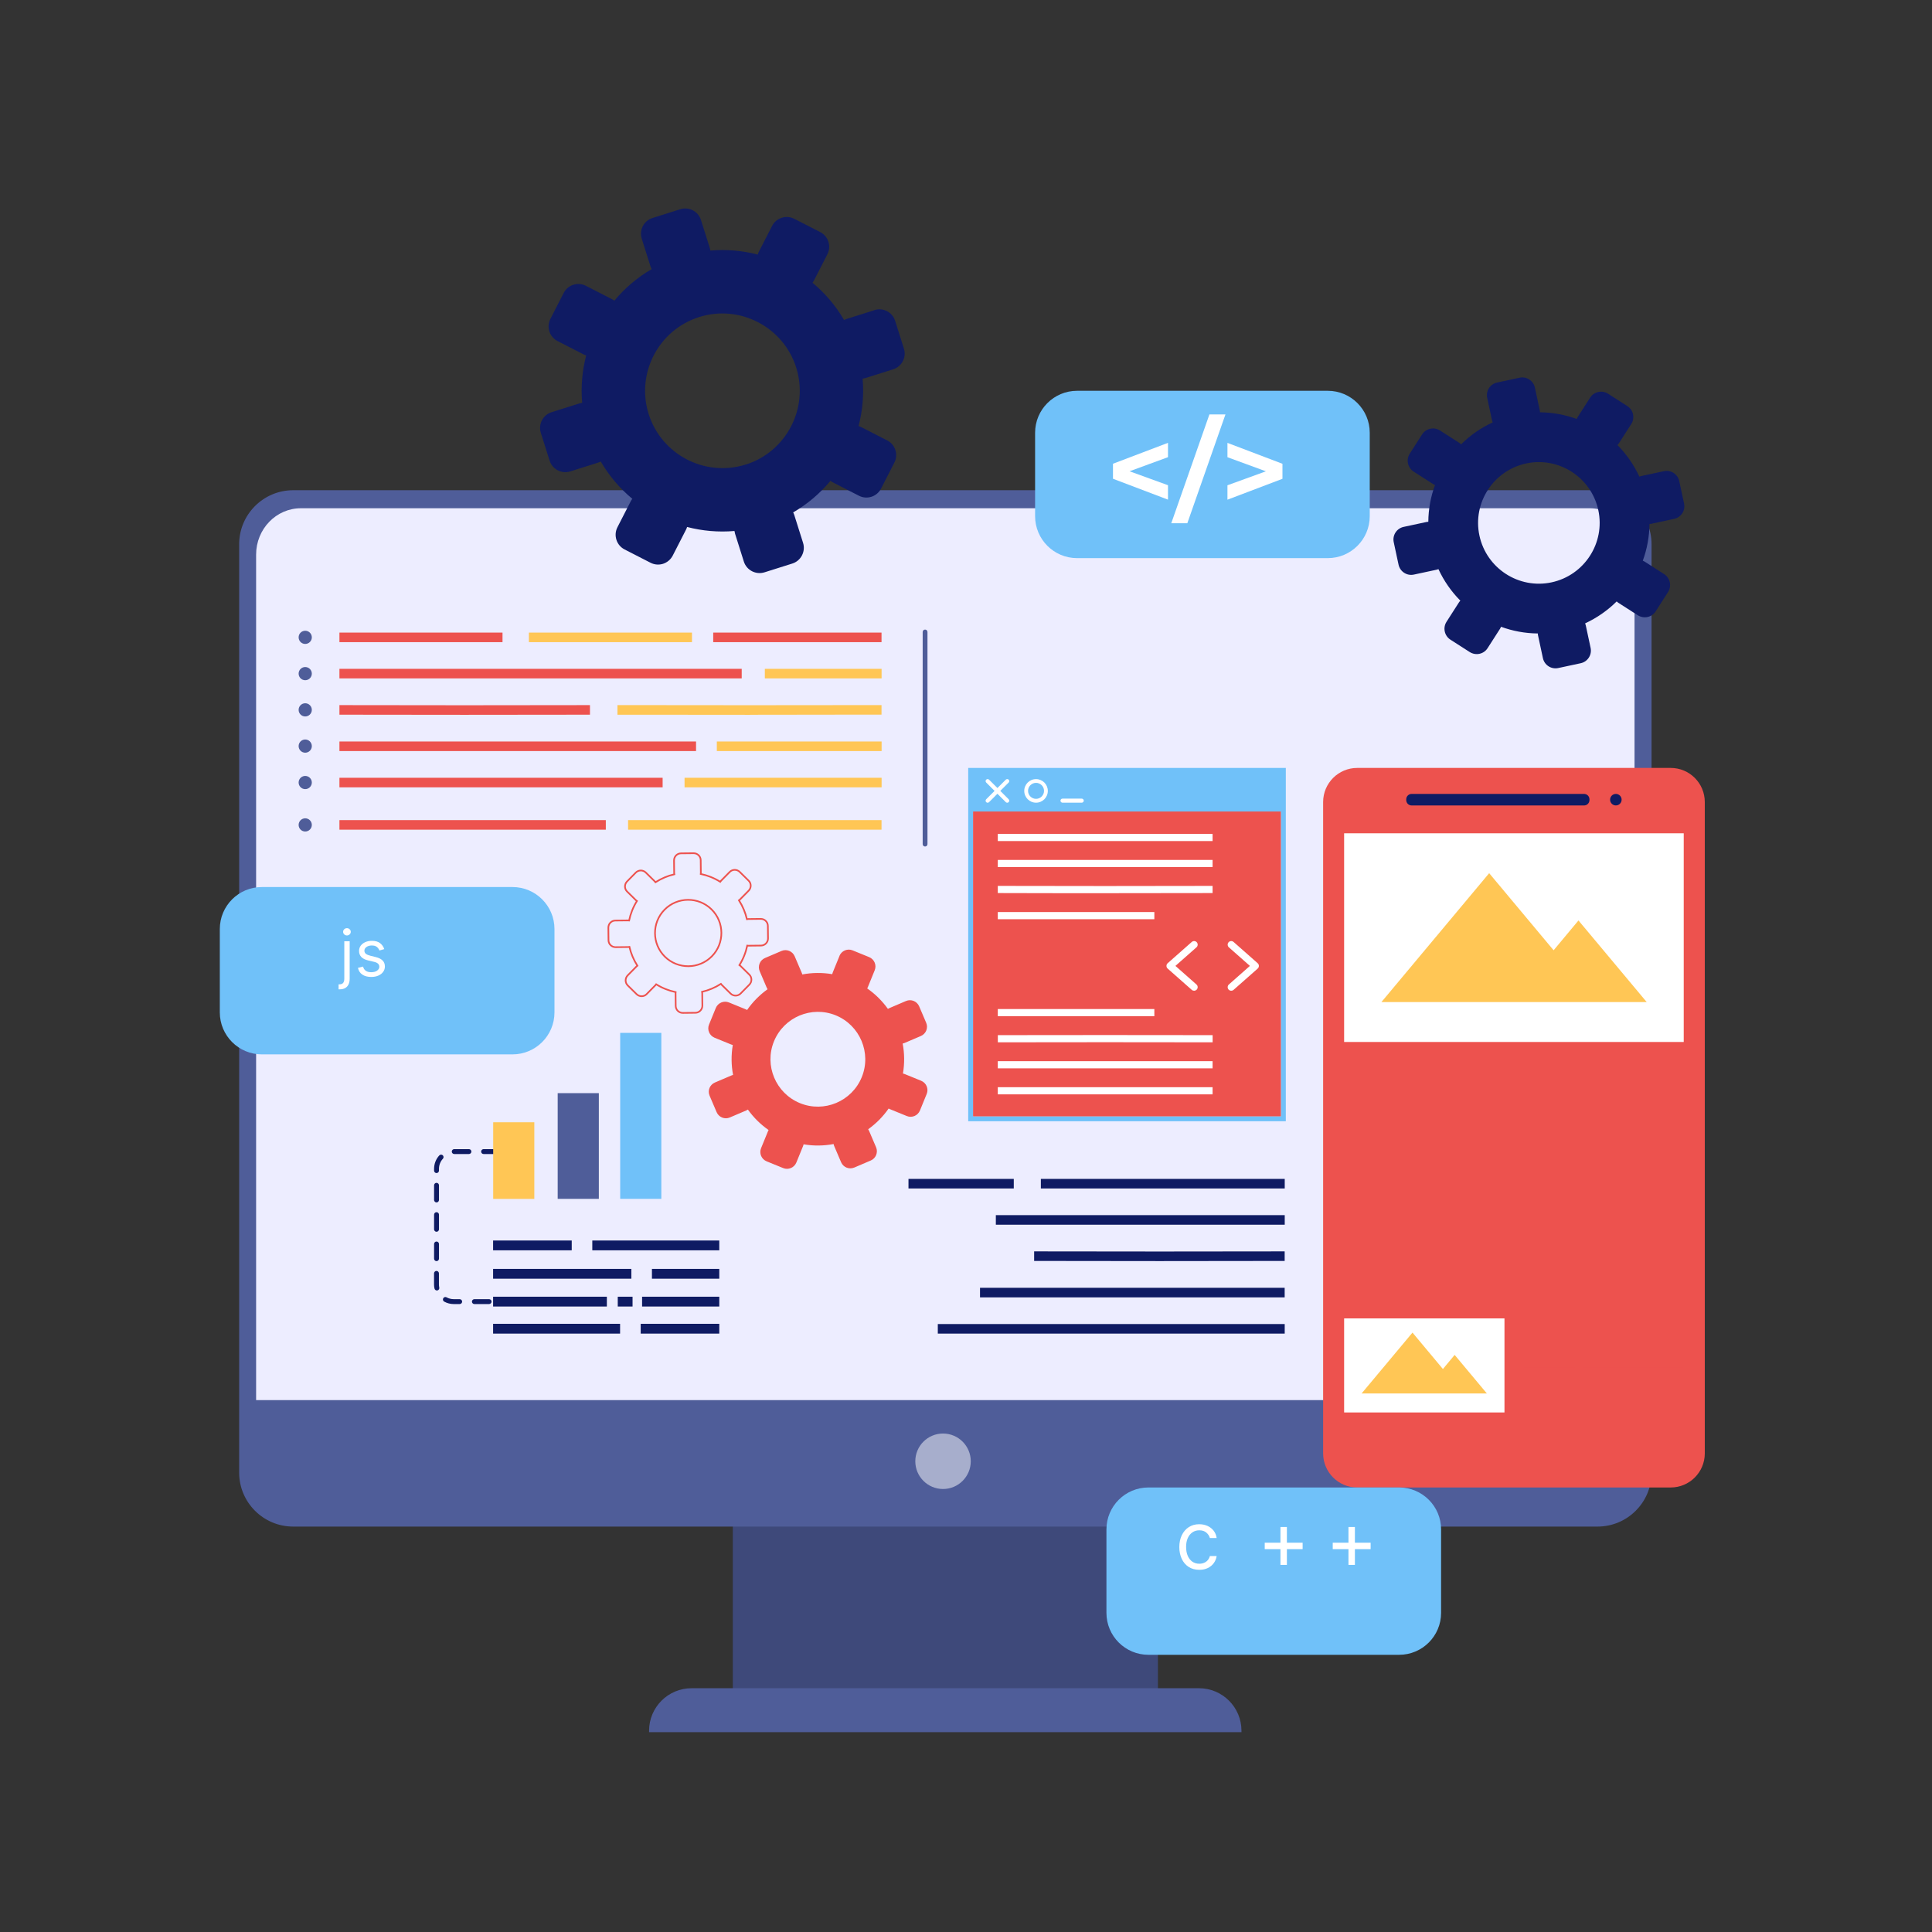 <svg width="174" height="174" viewBox="0 0 174 174" fill="none" xmlns="http://www.w3.org/2000/svg">
<rect x="0" y="0" width="174" height="174" fill="#333333" stroke="none"/>
<path d="M104.286 135.668H66V154.022H104.286V135.668Z" fill="#3E497A"/>
<path d="M148.742 49.017V132.625C148.742 135.31 146.564 137.487 143.875 137.487H26.405C23.72 137.487 21.539 135.31 21.539 132.625V49.017C21.539 46.332 23.72 44.15 26.405 44.15H143.875C146.564 44.15 148.742 46.332 148.742 49.017Z" fill="#4F5D99"/>
<path opacity="0.5" d="M87.429 131.605C87.429 132.983 86.309 134.103 84.931 134.103C83.553 134.103 82.434 132.983 82.434 131.605C82.434 130.227 83.553 129.107 84.931 129.107C86.309 129.107 87.429 130.227 87.429 131.605Z" fill="white"/>
<path d="M147.209 126.097V49.953C147.209 47.647 145.403 45.774 143.175 45.774H27.1C24.873 45.774 23.066 47.643 23.066 49.953V126.097H147.209Z" fill="#EDEDFF"/>
<path d="M62.287 152.045H107.983C110.094 152.045 111.809 153.76 111.809 155.871V156H58.457V155.871C58.457 153.76 60.172 152.045 62.283 152.045H62.287Z" fill="#4F5D99"/>
<path d="M119.582 35.196H97.003C94.915 35.196 93.223 36.888 93.223 38.976V46.486C93.223 48.573 94.915 50.266 97.003 50.266H119.582C121.67 50.266 123.362 48.573 123.362 46.486V38.976C123.362 36.888 121.67 35.196 119.582 35.196Z" fill="#70C1F9"/>
<path d="M46.157 79.889H23.577C21.489 79.889 19.797 81.582 19.797 83.669V91.179C19.797 93.267 21.489 94.959 23.577 94.959H46.157C48.244 94.959 49.937 93.267 49.937 91.179V83.669C49.937 81.582 48.244 79.889 46.157 79.889Z" fill="#70C1F9"/>
<path d="M150.465 69.161H122.236C120.54 69.161 119.164 70.537 119.164 72.234V130.894C119.164 132.59 120.54 133.966 122.236 133.966H150.465C152.162 133.966 153.537 132.59 153.537 130.894V72.234C153.537 70.537 152.162 69.161 150.465 69.161Z" fill="#ED524E"/>
<path d="M142.663 71.501H127.136C126.867 71.501 126.648 71.719 126.648 71.988V72.055C126.648 72.324 126.867 72.542 127.136 72.542H142.663C142.932 72.542 143.15 72.324 143.15 72.055V71.988C143.15 71.719 142.932 71.501 142.663 71.501Z" fill="#0F1B63"/>
<path d="M146.047 72.021C146.047 72.308 145.814 72.54 145.528 72.54C145.241 72.54 145.008 72.308 145.008 72.021C145.008 71.734 145.241 71.501 145.528 71.501C145.814 71.501 146.047 71.734 146.047 72.021Z" fill="#0F1B63"/>
<path d="M151.64 75.048H121.055V93.843H151.64V75.048Z" fill="white"/>
<path d="M142.161 82.899L139.921 85.584L134.118 78.64L124.414 90.247H136.02H143.817H148.305L142.161 82.899Z" fill="#FFC655"/>
<path d="M135.496 118.738H121.055V127.209H135.496V118.738Z" fill="white"/>
<path d="M131.009 122.026L129.952 123.296L127.212 120.016L122.629 125.498H128.111H131.792H133.91L131.009 122.026Z" fill="#FFC655"/>
<g style="mix-blend-mode:multiply">
<path d="M135.492 98.677H121.051V99.488H135.492V98.677Z" fill="#ED524E"/>
<path d="M135.492 96.974H121.051V97.786H135.492V96.974Z" fill="#ED524E"/>
<path d="M130.18 100.337H121.051V101.149H130.18V100.337Z" fill="#ED524E"/>
<path d="M135.491 100.337H130.828V101.149H135.491V100.337Z" fill="#ED524E"/>
<path d="M133.827 101.995H121.051V102.806H133.827V101.995Z" fill="#ED524E"/>
<path d="M125.488 103.701H121.051V104.513H125.488V103.701Z" fill="#ED524E"/>
<path d="M129.451 103.701H126.254V104.513H129.451V103.701Z" fill="#ED524E"/>
</g>
<g style="mix-blend-mode:multiply">
<path d="M151.652 110.037H137.211V110.849H151.652V110.037Z" fill="#ED524E"/>
<path d="M151.652 108.339H137.211V109.151H151.652V108.339Z" fill="#ED524E"/>
<path d="M146.34 111.698H137.211V112.51H146.34V111.698Z" fill="#ED524E"/>
<path d="M151.655 111.698H146.992V112.51H151.655V111.698Z" fill="#ED524E"/>
<path d="M149.987 113.359H137.211V114.171H149.987V113.359Z" fill="#ED524E"/>
<path d="M141.649 115.062H137.211V115.874H141.649V115.062Z" fill="#ED524E"/>
<path d="M145.615 115.062H142.418V115.874H145.615V115.062Z" fill="#ED524E"/>
</g>
<g style="mix-blend-mode:multiply">
<path d="M151.652 98.677H137.211V99.488H151.652V98.677Z" fill="#ED524E"/>
<path d="M151.652 96.974H137.211V97.786H151.652V96.974Z" fill="#ED524E"/>
<path d="M146.34 100.337H137.211V101.149H146.34V100.337Z" fill="#ED524E"/>
<path d="M151.655 100.337H146.992V101.149H151.655V100.337Z" fill="#ED524E"/>
<path d="M151.652 101.994H137.211V102.806H151.652V101.994Z" fill="#ED524E"/>
<path d="M141.649 103.701H137.211V104.513H141.649V103.701Z" fill="#ED524E"/>
<path d="M151.656 103.701H142.418V104.513H151.656V103.701Z" fill="#ED524E"/>
</g>
<g style="mix-blend-mode:multiply">
<path d="M135.492 110.037H121.051V110.849H135.492V110.037Z" fill="#ED524E"/>
<path d="M135.492 108.339H121.051V109.151H135.492V108.339Z" fill="#ED524E"/>
<path d="M135.492 111.698H121.051V112.51H135.492V111.698Z" fill="#ED524E"/>
<path d="M135.492 113.359H121.051V114.171H135.492V113.359Z" fill="#ED524E"/>
<path d="M135.492 115.062H121.051V115.874H135.492V115.062Z" fill="#ED524E"/>
</g>
<g style="mix-blend-mode:multiply">
<path d="M151.652 120.715H137.211V121.527H151.652V120.715Z" fill="#ED524E"/>
<path d="M151.652 119.012H137.211V119.824H151.652V119.012Z" fill="#ED524E"/>
<path d="M151.657 122.376H142.527V123.188H151.657V122.376Z" fill="#ED524E"/>
<path d="M141.873 122.376H137.211V123.188H141.873V122.376Z" fill="#ED524E"/>
<path d="M148.301 124.033H137.211V124.845H148.301V124.033Z" fill="#ED524E"/>
<path d="M151.651 124.033H149.07V124.845H151.651V124.033Z" fill="#ED524E"/>
<path d="M151.649 125.74H140.996V126.551H151.649V125.74Z" fill="#ED524E"/>
<path d="M140.408 125.74H137.211V126.551H140.408V125.74Z" fill="#ED524E"/>
</g>
<path d="M126.008 133.965H103.428C101.341 133.965 99.648 135.658 99.648 137.745V145.255C99.648 147.343 101.341 149.035 103.428 149.035H126.008C128.096 149.035 129.788 147.343 129.788 145.255V137.745C129.788 135.658 128.096 133.965 126.008 133.965Z" fill="#70C1F9"/>
<path d="M91.303 106.174H81.82V107.036H91.303V106.174Z" fill="#0F1B63"/>
<path d="M115.706 106.174H93.742V107.036H115.706V106.174Z" fill="#0F1B63"/>
<path d="M104.447 113.576C100.676 113.576 96.9 113.572 93.137 113.563V112.702C100.659 112.718 108.248 112.718 115.7 112.702V113.563C111.974 113.572 108.215 113.576 104.443 113.576H104.447Z" fill="#0F1B63"/>
<path d="M115.706 109.438H89.688V110.3H115.706V109.438Z" fill="#0F1B63"/>
<path d="M115.7 115.982H88.262V116.844H115.7V115.982Z" fill="#0F1B63"/>
<path d="M115.704 119.246H84.461V120.107H115.704V119.246Z" fill="#0F1B63"/>
<path d="M45.257 56.972H30.57V57.834H45.257V56.972Z" fill="#ED524E"/>
<path d="M79.392 56.972H64.234V57.834H79.392V56.972Z" fill="#ED524E"/>
<path d="M79.398 60.236H68.883V61.098H79.398V60.236Z" fill="#FFC655"/>
<path d="M79.4 66.78H64.559V67.642H79.4V66.78Z" fill="#FFC655"/>
<path d="M79.399 70.048H61.652V70.91H79.399V70.048Z" fill="#FFC655"/>
<path d="M79.392 73.861H56.566V74.723H79.392V73.861Z" fill="#FFC655"/>
<path d="M62.32 56.972H47.633V57.834H62.32V56.972Z" fill="#FFC655"/>
<path d="M67.536 64.378C65.292 64.378 63.04 64.378 58.536 64.37H55.609V63.504H58.536C64.539 63.515 70.521 63.515 76.482 63.504H79.392V64.362H76.487C72.016 64.37 69.78 64.374 67.536 64.374V64.378Z" fill="#FFC655"/>
<path d="M41.827 64.378C38.055 64.378 34.296 64.374 30.57 64.366V63.504C38.022 63.521 45.615 63.521 53.133 63.504V64.366C49.374 64.374 45.594 64.378 41.827 64.378Z" fill="#ED524E"/>
<path d="M66.8 60.236H30.57V61.098H66.8V60.236Z" fill="#ED524E"/>
<path d="M54.561 73.861H30.57V74.723H54.561V73.861Z" fill="#ED524E"/>
<path d="M62.687 66.78H30.57V67.642H62.687V66.78Z" fill="#ED524E"/>
<path d="M59.678 70.048H30.57V70.91H59.678V70.048Z" fill="#ED524E"/>
<path d="M27.489 57.995C27.817 57.995 28.084 57.728 28.084 57.4C28.084 57.072 27.817 56.806 27.489 56.806C27.161 56.806 26.895 57.072 26.895 57.4C26.895 57.728 27.161 57.995 27.489 57.995Z" fill="#4F5D99"/>
<path d="M28.084 60.668C28.084 60.996 27.817 61.263 27.489 61.263C27.161 61.263 26.895 60.996 26.895 60.668C26.895 60.34 27.161 60.074 27.489 60.074C27.817 60.074 28.084 60.34 28.084 60.668Z" fill="#4F5D99"/>
<path d="M27.489 64.526C27.817 64.526 28.084 64.26 28.084 63.932C28.084 63.603 27.817 63.337 27.489 63.337C27.161 63.337 26.895 63.603 26.895 63.932C26.895 64.26 27.161 64.526 27.489 64.526Z" fill="#4F5D99"/>
<path d="M28.084 67.196C28.084 67.524 27.817 67.79 27.489 67.79C27.161 67.79 26.895 67.524 26.895 67.196C26.895 66.867 27.161 66.601 27.489 66.601C27.817 66.601 28.084 66.867 28.084 67.196Z" fill="#4F5D99"/>
<path d="M27.489 71.07C27.817 71.07 28.084 70.804 28.084 70.476C28.084 70.148 27.817 69.882 27.489 69.882C27.161 69.882 26.895 70.148 26.895 70.476C26.895 70.804 27.161 71.07 27.489 71.07Z" fill="#4F5D99"/>
<path d="M28.084 74.293C28.084 74.622 27.817 74.888 27.489 74.888C27.161 74.888 26.895 74.622 26.895 74.293C26.895 73.965 27.161 73.699 27.489 73.699C27.817 73.699 28.084 73.965 28.084 74.293Z" fill="#4F5D99"/>
<path d="M83.314 76.238C83.193 76.238 83.098 76.143 83.098 76.022V56.918C83.098 56.797 83.193 56.702 83.314 56.702C83.435 56.702 83.531 56.797 83.531 56.918V76.022C83.531 76.143 83.435 76.238 83.314 76.238Z" fill="#4F5D99"/>
<path d="M46.691 117.447H45.367C45.247 117.447 45.147 117.347 45.147 117.226C45.147 117.106 45.247 117.006 45.367 117.006H46.691C46.812 117.006 46.912 117.106 46.912 117.226C46.912 117.347 46.812 117.447 46.691 117.447ZM44.048 117.447H42.724C42.603 117.447 42.503 117.347 42.503 117.226C42.503 117.106 42.603 117.006 42.724 117.006H44.048C44.169 117.006 44.269 117.106 44.269 117.226C44.269 117.347 44.169 117.447 44.048 117.447ZM41.404 117.447H40.867C40.568 117.447 40.268 117.372 40.006 117.226C39.898 117.168 39.86 117.035 39.918 116.927C39.977 116.818 40.114 116.781 40.218 116.839C40.414 116.948 40.639 117.006 40.863 117.006H41.4C41.521 117.006 41.621 117.106 41.621 117.226C41.621 117.347 41.521 117.447 41.4 117.447H41.404ZM39.348 116.223C39.248 116.223 39.157 116.152 39.132 116.048C39.102 115.923 39.09 115.794 39.09 115.67V114.683C39.09 114.562 39.19 114.462 39.31 114.462C39.431 114.462 39.531 114.562 39.531 114.683V115.67C39.531 115.765 39.539 115.861 39.56 115.957C39.585 116.077 39.51 116.194 39.394 116.219C39.377 116.219 39.36 116.223 39.348 116.223ZM39.315 113.58C39.194 113.58 39.094 113.48 39.094 113.359V112.035C39.094 111.915 39.194 111.815 39.315 111.815C39.435 111.815 39.535 111.915 39.535 112.035V113.359C39.535 113.48 39.435 113.58 39.315 113.58ZM39.315 110.936C39.194 110.936 39.094 110.836 39.094 110.716V109.392C39.094 109.271 39.194 109.171 39.315 109.171C39.435 109.171 39.535 109.271 39.535 109.392V110.716C39.535 110.836 39.435 110.936 39.315 110.936ZM39.315 108.293C39.194 108.293 39.094 108.193 39.094 108.072V106.748C39.094 106.628 39.194 106.528 39.315 106.528C39.435 106.528 39.535 106.628 39.535 106.748V108.072C39.535 108.193 39.435 108.293 39.315 108.293ZM39.315 105.649C39.194 105.649 39.094 105.549 39.094 105.429V105.266C39.094 104.817 39.261 104.388 39.564 104.059C39.648 103.972 39.785 103.963 39.877 104.047C39.964 104.13 39.972 104.267 39.889 104.359C39.66 104.604 39.535 104.929 39.535 105.266V105.429C39.535 105.549 39.435 105.649 39.315 105.649ZM47.52 103.934H46.196C46.075 103.934 45.975 103.834 45.975 103.714C45.975 103.593 46.075 103.493 46.196 103.493H47.52C47.641 103.493 47.74 103.593 47.74 103.714C47.74 103.834 47.641 103.934 47.52 103.934ZM44.876 103.934H43.553C43.432 103.934 43.332 103.834 43.332 103.714C43.332 103.593 43.432 103.493 43.553 103.493H44.876C44.997 103.493 45.097 103.593 45.097 103.714C45.097 103.834 44.997 103.934 44.876 103.934ZM42.233 103.934H40.909C40.788 103.934 40.688 103.834 40.688 103.714C40.688 103.593 40.788 103.493 40.909 103.493H42.233C42.354 103.493 42.453 103.593 42.453 103.714C42.453 103.834 42.354 103.934 42.233 103.934Z" fill="#0F1B63"/>
<path d="M51.491 111.723H44.41V112.606H51.491V111.723Z" fill="#0F1B63"/>
<path d="M64.779 111.723H53.344V112.606H64.779V111.723Z" fill="#0F1B63"/>
<path d="M64.78 119.225H57.703V120.107H64.78V119.225Z" fill="#0F1B63"/>
<path d="M55.846 119.225H44.41V120.107H55.846V119.225Z" fill="#0F1B63"/>
<path d="M56.861 114.279H44.41V115.162H56.861V114.279Z" fill="#0F1B63"/>
<path d="M64.78 114.279H58.715V115.162H64.78V114.279Z" fill="#0F1B63"/>
<path d="M54.655 116.785H44.41V117.668H54.655V116.785Z" fill="#0F1B63"/>
<path d="M64.78 116.785H57.828V117.668H64.78V116.785Z" fill="#0F1B63"/>
<path d="M48.123 101.074H44.418V107.976H48.123V101.074Z" fill="#FFC655"/>
<path d="M53.932 98.451H50.227V107.972H53.932V98.451Z" fill="#4F5D99"/>
<path d="M59.56 93.023H55.855V107.972H59.56V93.023Z" fill="#70C1F9"/>
<path d="M56.969 116.785H55.637V117.668H56.969V116.785Z" fill="#0F1B63"/>
<path d="M115.375 69.603H87.633V100.554H115.375V69.603Z" fill="#ED524E"/>
<path d="M109.208 75.102H89.863V75.747H109.208V75.102Z" fill="white"/>
<path d="M99.517 80.443C96.195 80.443 92.881 80.443 89.863 80.431V79.785C95.891 79.802 103.122 79.802 109.208 79.785V80.431C106.169 80.439 102.839 80.443 99.517 80.443Z" fill="white"/>
<path d="M109.208 77.446H89.863V78.091H109.208V77.446Z" fill="white"/>
<path d="M103.963 82.141H89.863V82.787H103.963V82.141Z" fill="white"/>
<path d="M109.208 97.915H89.863V98.56H109.208V97.915Z" fill="white"/>
<path d="M109.208 93.873C103.126 93.86 95.895 93.86 89.867 93.873V93.227C95.895 93.215 103.126 93.215 109.212 93.227V93.873H109.208Z" fill="white"/>
<path d="M109.208 95.571H89.863V96.216H109.208V95.571Z" fill="white"/>
<path d="M103.963 90.876H89.863V91.521H103.963V90.876Z" fill="white"/>
<path d="M115.803 100.983H87.199V69.161H115.803V100.983ZM87.632 100.554H115.374V69.594H87.632V100.554Z" fill="#70C1F9"/>
<path d="M115.589 69.378H87.418V73.087H115.589V69.378Z" fill="#70C1F9"/>
<path d="M107.544 89.227C107.469 89.227 107.39 89.202 107.332 89.148L105.163 87.233C105.092 87.17 105.055 87.083 105.055 86.991C105.055 86.9 105.092 86.812 105.163 86.75L107.332 84.835C107.465 84.718 107.669 84.731 107.786 84.864C107.902 84.997 107.89 85.201 107.756 85.318L105.862 86.991L107.756 88.665C107.89 88.781 107.902 88.985 107.786 89.118C107.723 89.189 107.632 89.227 107.544 89.227Z" fill="white"/>
<path d="M110.888 89.227C110.8 89.227 110.709 89.189 110.646 89.118C110.53 88.985 110.542 88.781 110.675 88.665L112.569 86.991L110.675 85.318C110.542 85.201 110.53 84.997 110.646 84.864C110.763 84.731 110.967 84.718 111.1 84.835L113.269 86.75C113.34 86.812 113.377 86.9 113.377 86.991C113.377 87.083 113.34 87.17 113.269 87.233L111.1 89.148C111.037 89.202 110.963 89.227 110.888 89.227Z" fill="white"/>
<path d="M90.088 71.23L90.842 70.477C90.913 70.406 90.913 70.29 90.842 70.219C90.771 70.148 90.655 70.148 90.584 70.219L89.83 70.972L89.077 70.219C89.006 70.148 88.889 70.148 88.819 70.219C88.748 70.29 88.748 70.406 88.819 70.477L89.572 71.23L88.819 71.984C88.748 72.055 88.748 72.171 88.819 72.242C88.856 72.279 88.902 72.296 88.948 72.296C88.993 72.296 89.039 72.279 89.077 72.242L89.83 71.489L90.584 72.242C90.621 72.279 90.667 72.296 90.713 72.296C90.759 72.296 90.804 72.279 90.842 72.242C90.913 72.171 90.913 72.055 90.842 71.984L90.088 71.23Z" fill="white"/>
<path d="M93.308 72.292C92.721 72.292 92.246 71.817 92.246 71.23C92.246 70.643 92.721 70.169 93.308 70.169C93.895 70.169 94.369 70.643 94.369 71.23C94.369 71.817 93.895 72.292 93.308 72.292ZM93.308 70.506C92.908 70.506 92.588 70.831 92.588 71.226C92.588 71.622 92.912 71.946 93.308 71.946C93.703 71.946 94.028 71.622 94.028 71.226C94.028 70.831 93.703 70.506 93.308 70.506Z" fill="white"/>
<path d="M97.423 72.292H95.691C95.591 72.292 95.508 72.209 95.508 72.109C95.508 72.009 95.591 71.926 95.691 71.926H97.423C97.523 71.926 97.606 72.009 97.606 72.109C97.606 72.209 97.523 72.292 97.423 72.292Z" fill="white"/>
<path d="M78.762 27.931L76.256 28.723C76.172 28.747 76.093 28.785 76.018 28.822C75.265 27.523 74.295 26.395 73.175 25.463C73.229 25.392 73.275 25.321 73.317 25.242L74.515 22.903C74.89 22.174 74.603 21.279 73.874 20.904L71.535 19.706C70.806 19.331 69.911 19.618 69.537 20.347L68.338 22.686C68.296 22.765 68.267 22.844 68.242 22.928C66.872 22.57 65.428 22.441 63.975 22.566C63.962 22.482 63.946 22.399 63.921 22.316L63.13 19.81C62.884 19.031 62.047 18.598 61.269 18.844L58.763 19.635C57.984 19.88 57.551 20.717 57.797 21.496L58.588 24.002C58.613 24.085 58.651 24.164 58.688 24.239C57.389 24.992 56.261 25.962 55.328 27.082C55.258 27.028 55.187 26.982 55.108 26.941L52.768 25.742C52.419 25.563 52.019 25.529 51.644 25.646C51.644 25.646 51.64 25.646 51.636 25.646C51.257 25.767 50.953 26.029 50.77 26.379L49.571 28.718C49.197 29.447 49.484 30.342 50.212 30.716L52.552 31.915C52.631 31.957 52.714 31.986 52.793 32.011C52.435 33.385 52.306 34.825 52.431 36.278C52.348 36.291 52.265 36.307 52.181 36.332L49.675 37.123C48.897 37.369 48.464 38.206 48.709 38.984L49.5 41.49C49.746 42.269 50.583 42.702 51.361 42.456L53.867 41.665C53.951 41.64 54.03 41.603 54.105 41.565C54.858 42.864 55.828 43.992 56.948 44.925C56.894 44.991 56.848 45.066 56.806 45.145L55.607 47.485C55.428 47.839 55.395 48.238 55.516 48.617C55.636 48.996 55.899 49.3 56.248 49.483L58.588 50.682C58.95 50.869 59.354 50.89 59.712 50.778C60.074 50.661 60.395 50.407 60.586 50.041L61.785 47.701C61.827 47.622 61.856 47.539 61.881 47.46C63.255 47.818 64.695 47.947 66.148 47.822C66.16 47.905 66.177 47.989 66.202 48.072L66.993 50.578C67.239 51.356 68.075 51.789 68.854 51.544L71.36 50.753C72.138 50.507 72.571 49.67 72.326 48.892L71.535 46.386C71.51 46.303 71.472 46.223 71.435 46.148C72.734 45.395 73.862 44.425 74.794 43.305C74.861 43.359 74.936 43.405 75.015 43.447L77.355 44.646C77.717 44.833 78.121 44.854 78.479 44.741C78.841 44.625 79.161 44.371 79.349 44.005L80.547 41.665C80.922 40.937 80.635 40.041 79.906 39.667L77.567 38.468C77.488 38.426 77.409 38.397 77.325 38.372C77.683 37.002 77.812 35.558 77.688 34.105C77.771 34.093 77.854 34.076 77.937 34.051L80.444 33.26C81.222 33.014 81.655 32.178 81.409 31.399L80.618 28.893C80.373 28.115 79.536 27.682 78.757 27.927L78.762 27.931ZM67.164 41.836C63.5 42.993 59.583 40.957 58.422 37.298C57.264 33.635 59.3 29.717 62.963 28.556C66.623 27.399 70.544 29.434 71.706 33.098C72.863 36.757 70.827 40.678 67.168 41.84L67.164 41.836Z" fill="#0F1B63"/>
<path d="M75.605 86.096L74.997 87.586C74.977 87.636 74.964 87.686 74.952 87.736C74.044 87.582 73.132 87.595 72.254 87.761C72.242 87.711 72.229 87.657 72.204 87.607L71.571 86.125C71.376 85.663 70.839 85.447 70.381 85.646L68.899 86.279C68.437 86.475 68.22 87.012 68.42 87.47L69.053 88.952C69.074 89.002 69.099 89.047 69.128 89.093C68.42 89.601 67.796 90.226 67.284 90.963C67.238 90.933 67.192 90.908 67.142 90.892L65.652 90.284C65.19 90.092 64.657 90.317 64.465 90.784L63.857 92.274C63.666 92.736 63.891 93.269 64.357 93.46L65.847 94.068C65.897 94.089 65.947 94.101 65.997 94.114C65.843 95.021 65.856 95.933 66.022 96.811C65.972 96.824 65.918 96.836 65.868 96.861L64.386 97.494C64.165 97.59 63.991 97.765 63.899 97.985C63.807 98.21 63.812 98.456 63.907 98.68L64.54 100.163C64.736 100.625 65.273 100.841 65.731 100.641L67.213 100.009C67.263 99.988 67.308 99.959 67.354 99.929C67.862 100.637 68.487 101.262 69.223 101.774C69.194 101.819 69.169 101.865 69.153 101.915L68.545 103.405C68.353 103.868 68.578 104.4 69.044 104.592L70.535 105.2C70.997 105.391 71.53 105.166 71.721 104.7L72.329 103.21C72.35 103.16 72.362 103.11 72.375 103.06C73.282 103.214 74.194 103.201 75.072 103.035C75.085 103.085 75.097 103.139 75.118 103.189L75.751 104.671C75.847 104.896 76.022 105.066 76.246 105.158C76.471 105.25 76.717 105.245 76.942 105.15L78.424 104.517C78.653 104.421 78.819 104.238 78.906 104.026C78.994 103.809 79.002 103.56 78.902 103.326L78.269 101.844C78.249 101.794 78.219 101.749 78.19 101.703C78.898 101.195 79.522 100.571 80.035 99.834C80.08 99.863 80.126 99.888 80.176 99.904L81.666 100.512C82.129 100.704 82.661 100.479 82.853 100.013L83.461 98.522C83.652 98.06 83.427 97.527 82.961 97.336L81.471 96.728C81.421 96.707 81.371 96.695 81.321 96.682C81.475 95.775 81.463 94.863 81.296 93.985C81.346 93.972 81.4 93.96 81.45 93.939L82.932 93.306C83.161 93.21 83.332 93.027 83.419 92.815C83.507 92.599 83.515 92.349 83.415 92.116L82.782 90.634C82.587 90.171 82.049 89.955 81.591 90.155L80.109 90.788C80.06 90.808 80.014 90.833 79.968 90.863C79.46 90.155 78.836 89.53 78.099 89.018C78.128 88.973 78.153 88.927 78.17 88.877L78.777 87.386C78.969 86.924 78.744 86.392 78.278 86.2L76.787 85.592C76.325 85.401 75.793 85.626 75.601 86.092L75.605 86.096ZM77.612 97.011C76.721 99.193 74.223 100.242 72.046 99.351C69.865 98.46 68.816 95.962 69.706 93.785C70.597 91.604 73.095 90.555 75.272 91.445C77.449 92.336 78.503 94.834 77.612 97.011Z" fill="#ED524E"/>
<path d="M65.725 78.524L64.934 79.327C64.909 79.352 64.884 79.381 64.863 79.415C64.318 79.073 63.723 78.84 63.111 78.711C63.115 78.674 63.119 78.636 63.119 78.599L63.107 77.47C63.107 77.121 62.815 76.838 62.461 76.842L61.333 76.854C60.983 76.854 60.7 77.146 60.705 77.5L60.717 78.628C60.717 78.665 60.721 78.703 60.73 78.74C60.138 78.877 59.564 79.119 59.035 79.456C59.014 79.427 58.989 79.398 58.965 79.373L58.161 78.582C57.911 78.336 57.508 78.336 57.262 78.586L56.471 79.39C56.225 79.639 56.225 80.043 56.475 80.289L57.279 81.08C57.303 81.105 57.333 81.13 57.362 81.15C57.02 81.696 56.787 82.291 56.658 82.903C56.621 82.899 56.583 82.895 56.546 82.895L55.418 82.907C55.247 82.907 55.089 82.978 54.972 83.095C54.852 83.215 54.789 83.378 54.789 83.548L54.802 84.677C54.802 85.026 55.093 85.309 55.447 85.305L56.575 85.293C56.612 85.293 56.65 85.288 56.687 85.28C56.825 85.871 57.066 86.446 57.403 86.974C57.374 86.995 57.345 87.02 57.32 87.045L56.529 87.849C56.284 88.098 56.284 88.502 56.533 88.748L57.337 89.539C57.587 89.784 57.99 89.784 58.236 89.535L59.027 88.731C59.052 88.706 59.077 88.677 59.098 88.648C59.643 88.989 60.238 89.222 60.85 89.352C60.846 89.389 60.838 89.426 60.842 89.464L60.855 90.592C60.855 90.763 60.925 90.921 61.046 91.042C61.167 91.162 61.329 91.225 61.5 91.225L62.628 91.212C62.803 91.212 62.961 91.137 63.073 91.021C63.19 90.904 63.261 90.742 63.257 90.567L63.244 89.439C63.244 89.401 63.24 89.364 63.231 89.326C63.823 89.189 64.397 88.948 64.926 88.611C64.947 88.64 64.972 88.669 64.997 88.694L65.8 89.485C66.05 89.73 66.454 89.73 66.699 89.481L67.49 88.677C67.736 88.427 67.736 88.023 67.486 87.778L66.683 86.987C66.658 86.962 66.628 86.937 66.595 86.916C66.936 86.371 67.17 85.775 67.299 85.163C67.336 85.168 67.374 85.176 67.411 85.172L68.539 85.159C68.714 85.159 68.872 85.085 68.985 84.968C69.101 84.851 69.172 84.689 69.168 84.514L69.155 83.386C69.155 83.036 68.864 82.753 68.51 82.757L67.382 82.77C67.344 82.77 67.307 82.774 67.269 82.782C67.132 82.191 66.891 81.617 66.553 81.088C66.583 81.067 66.612 81.042 66.637 81.017L67.428 80.214C67.673 79.964 67.673 79.56 67.424 79.315L66.62 78.524C66.37 78.278 65.966 78.278 65.721 78.528L65.725 78.524ZM64.11 86.129C62.953 87.303 61.054 87.316 59.88 86.159C58.706 85.001 58.694 83.103 59.851 81.929C61.008 80.755 62.907 80.743 64.081 81.9C65.255 83.057 65.267 84.955 64.11 86.129Z" stroke="#ED524E" stroke-width="0.15" stroke-miterlimit="10"/>
<path d="M149.855 42.435L147.836 42.868C147.77 42.881 147.703 42.906 147.645 42.926C147.149 41.857 146.479 40.899 145.672 40.087C145.717 40.037 145.763 39.983 145.801 39.925L146.916 38.185C147.262 37.644 147.104 36.919 146.562 36.574L144.822 35.458C144.281 35.113 143.557 35.271 143.211 35.812L142.096 37.552C142.058 37.61 142.029 37.673 142.004 37.735C140.959 37.352 139.839 37.144 138.694 37.132C138.694 37.065 138.686 36.998 138.669 36.932L138.237 34.913C138.103 34.284 137.483 33.88 136.854 34.018L134.835 34.451C134.207 34.584 133.803 35.204 133.94 35.833L134.373 37.852C134.386 37.918 134.411 37.985 134.432 38.043C133.362 38.535 132.404 39.209 131.592 40.017C131.543 39.971 131.488 39.925 131.43 39.888L129.69 38.772C129.428 38.605 129.12 38.547 128.816 38.614C128.816 38.614 128.816 38.614 128.812 38.614C128.508 38.68 128.245 38.863 128.079 39.121L126.963 40.862C126.618 41.403 126.776 42.127 127.317 42.473L129.057 43.588C129.116 43.626 129.178 43.655 129.24 43.68C128.857 44.725 128.645 45.845 128.637 46.994C128.57 46.994 128.504 47.002 128.437 47.019L126.418 47.452C125.789 47.585 125.386 48.205 125.523 48.834L125.956 50.853C126.089 51.481 126.709 51.885 127.338 51.748L129.357 51.315C129.424 51.302 129.49 51.277 129.548 51.257C130.044 52.326 130.714 53.284 131.522 54.096C131.476 54.145 131.43 54.2 131.393 54.258L130.277 55.998C130.11 56.26 130.052 56.572 130.119 56.876C130.185 57.18 130.369 57.443 130.627 57.609L132.367 58.725C132.637 58.895 132.95 58.945 133.241 58.883C133.537 58.821 133.803 58.646 133.978 58.371L135.094 56.631C135.131 56.572 135.16 56.51 135.185 56.448C136.23 56.831 137.35 57.043 138.499 57.051C138.499 57.118 138.507 57.184 138.524 57.251L138.957 59.27C139.09 59.899 139.71 60.303 140.339 60.165L142.358 59.732C142.986 59.599 143.39 58.979 143.253 58.35L142.82 56.331C142.807 56.264 142.782 56.198 142.762 56.14C143.832 55.644 144.789 54.974 145.601 54.166C145.651 54.212 145.705 54.258 145.763 54.295L147.503 55.411C147.774 55.582 148.086 55.632 148.377 55.569C148.673 55.507 148.939 55.332 149.114 55.057L150.23 53.317C150.575 52.776 150.417 52.052 149.876 51.706L148.136 50.59C148.078 50.553 148.015 50.524 147.953 50.499C148.336 49.454 148.544 48.334 148.556 47.189C148.623 47.189 148.69 47.181 148.756 47.164L150.775 46.731C151.404 46.598 151.808 45.978 151.67 45.349L151.237 43.33C151.104 42.702 150.484 42.298 149.855 42.435ZM139.739 52.447C136.788 53.08 133.874 51.19 133.241 48.238C132.608 45.287 134.498 42.373 137.45 41.74C140.401 41.107 143.315 42.997 143.948 45.949C144.581 48.9 142.691 51.814 139.739 52.447Z" fill="#0F1B63"/>
<path d="M105.192 41.174L101.729 42.443L105.192 43.7V44.999L100.238 43.118V41.765L105.192 39.883V41.174Z" fill="white"/>
<path d="M108.923 37.323H110.367L106.933 47.122H105.488L108.923 37.323Z" fill="white"/>
<path d="M115.501 41.769V43.122L110.547 45.003V43.705L114.01 42.447L110.547 41.178V39.887L115.501 41.769Z" fill="white"/>
<path d="M31.009 84.774H31.492V88.15C31.492 88.344 31.459 88.512 31.392 88.654C31.326 88.796 31.227 88.906 31.093 88.984C30.96 89.062 30.793 89.101 30.591 89.101C30.575 89.101 30.558 89.101 30.542 89.101C30.525 89.101 30.509 89.101 30.493 89.101V88.65C30.509 88.65 30.524 88.65 30.538 88.65C30.551 88.65 30.566 88.65 30.583 88.65C30.73 88.65 30.838 88.606 30.907 88.519C30.975 88.433 31.009 88.31 31.009 88.15V84.774ZM31.247 84.249C31.152 84.249 31.071 84.217 31.003 84.153C30.936 84.089 30.902 84.012 30.902 83.922C30.902 83.832 30.936 83.754 31.003 83.69C31.071 83.626 31.152 83.594 31.247 83.594C31.341 83.594 31.421 83.626 31.488 83.69C31.557 83.754 31.591 83.832 31.591 83.922C31.591 84.012 31.557 84.089 31.488 84.153C31.421 84.217 31.341 84.249 31.247 84.249ZM34.607 85.479L34.172 85.602C34.145 85.529 34.105 85.459 34.052 85.391C34 85.321 33.929 85.264 33.839 85.219C33.748 85.174 33.633 85.151 33.492 85.151C33.3 85.151 33.139 85.195 33.011 85.284C32.884 85.371 32.82 85.483 32.82 85.618C32.82 85.738 32.864 85.833 32.952 85.903C33.039 85.972 33.175 86.031 33.361 86.077L33.828 86.192C34.11 86.26 34.319 86.364 34.457 86.505C34.595 86.644 34.664 86.824 34.664 87.044C34.664 87.224 34.612 87.385 34.508 87.527C34.406 87.669 34.263 87.781 34.078 87.863C33.894 87.945 33.679 87.986 33.435 87.986C33.114 87.986 32.848 87.917 32.638 87.777C32.428 87.638 32.295 87.434 32.239 87.167L32.697 87.052C32.741 87.221 32.824 87.348 32.945 87.433C33.068 87.518 33.229 87.56 33.427 87.56C33.652 87.56 33.831 87.512 33.964 87.417C34.097 87.32 34.164 87.204 34.164 87.068C34.164 86.959 34.126 86.868 34.05 86.794C33.973 86.719 33.856 86.663 33.697 86.626L33.173 86.503C32.885 86.435 32.673 86.329 32.538 86.186C32.404 86.041 32.337 85.86 32.337 85.643C32.337 85.465 32.387 85.308 32.486 85.171C32.587 85.035 32.725 84.928 32.898 84.85C33.073 84.772 33.271 84.733 33.492 84.733C33.804 84.733 34.048 84.801 34.226 84.938C34.405 85.074 34.532 85.255 34.607 85.479Z" fill="white"/>
<path d="M108.012 141.381C107.64 141.381 107.319 141.293 107.05 141.118C106.781 140.942 106.574 140.7 106.429 140.391C106.285 140.082 106.212 139.73 106.212 139.333C106.212 138.93 106.286 138.574 106.435 138.265C106.585 137.955 106.793 137.713 107.06 137.539C107.329 137.363 107.643 137.275 108.002 137.275C108.281 137.275 108.533 137.327 108.757 137.43C108.981 137.533 109.165 137.678 109.308 137.864C109.451 138.051 109.54 138.268 109.574 138.516H108.964C108.917 138.335 108.814 138.175 108.653 138.035C108.495 137.894 108.281 137.823 108.012 137.823C107.774 137.823 107.566 137.885 107.386 138.009C107.209 138.132 107.07 138.305 106.97 138.529C106.872 138.751 106.823 139.013 106.823 139.313C106.823 139.619 106.871 139.887 106.967 140.114C107.066 140.342 107.204 140.519 107.381 140.644C107.56 140.77 107.771 140.833 108.012 140.833C108.171 140.833 108.315 140.806 108.444 140.75C108.573 140.695 108.683 140.616 108.772 140.513C108.862 140.409 108.926 140.285 108.964 140.14H109.574C109.54 140.375 109.454 140.586 109.318 140.774C109.184 140.96 109.005 141.108 108.783 141.218C108.562 141.327 108.305 141.381 108.012 141.381Z" fill="white"/>
<path d="M115.321 140.937V137.523H115.9V140.937H115.321ZM113.904 139.519V138.94H117.317V139.519H113.904Z" fill="white"/>
<path d="M121.446 140.937V137.523H122.025V140.937H121.446ZM120.029 139.519V138.94H123.442V139.519H120.029Z" fill="white"/>
</svg>
